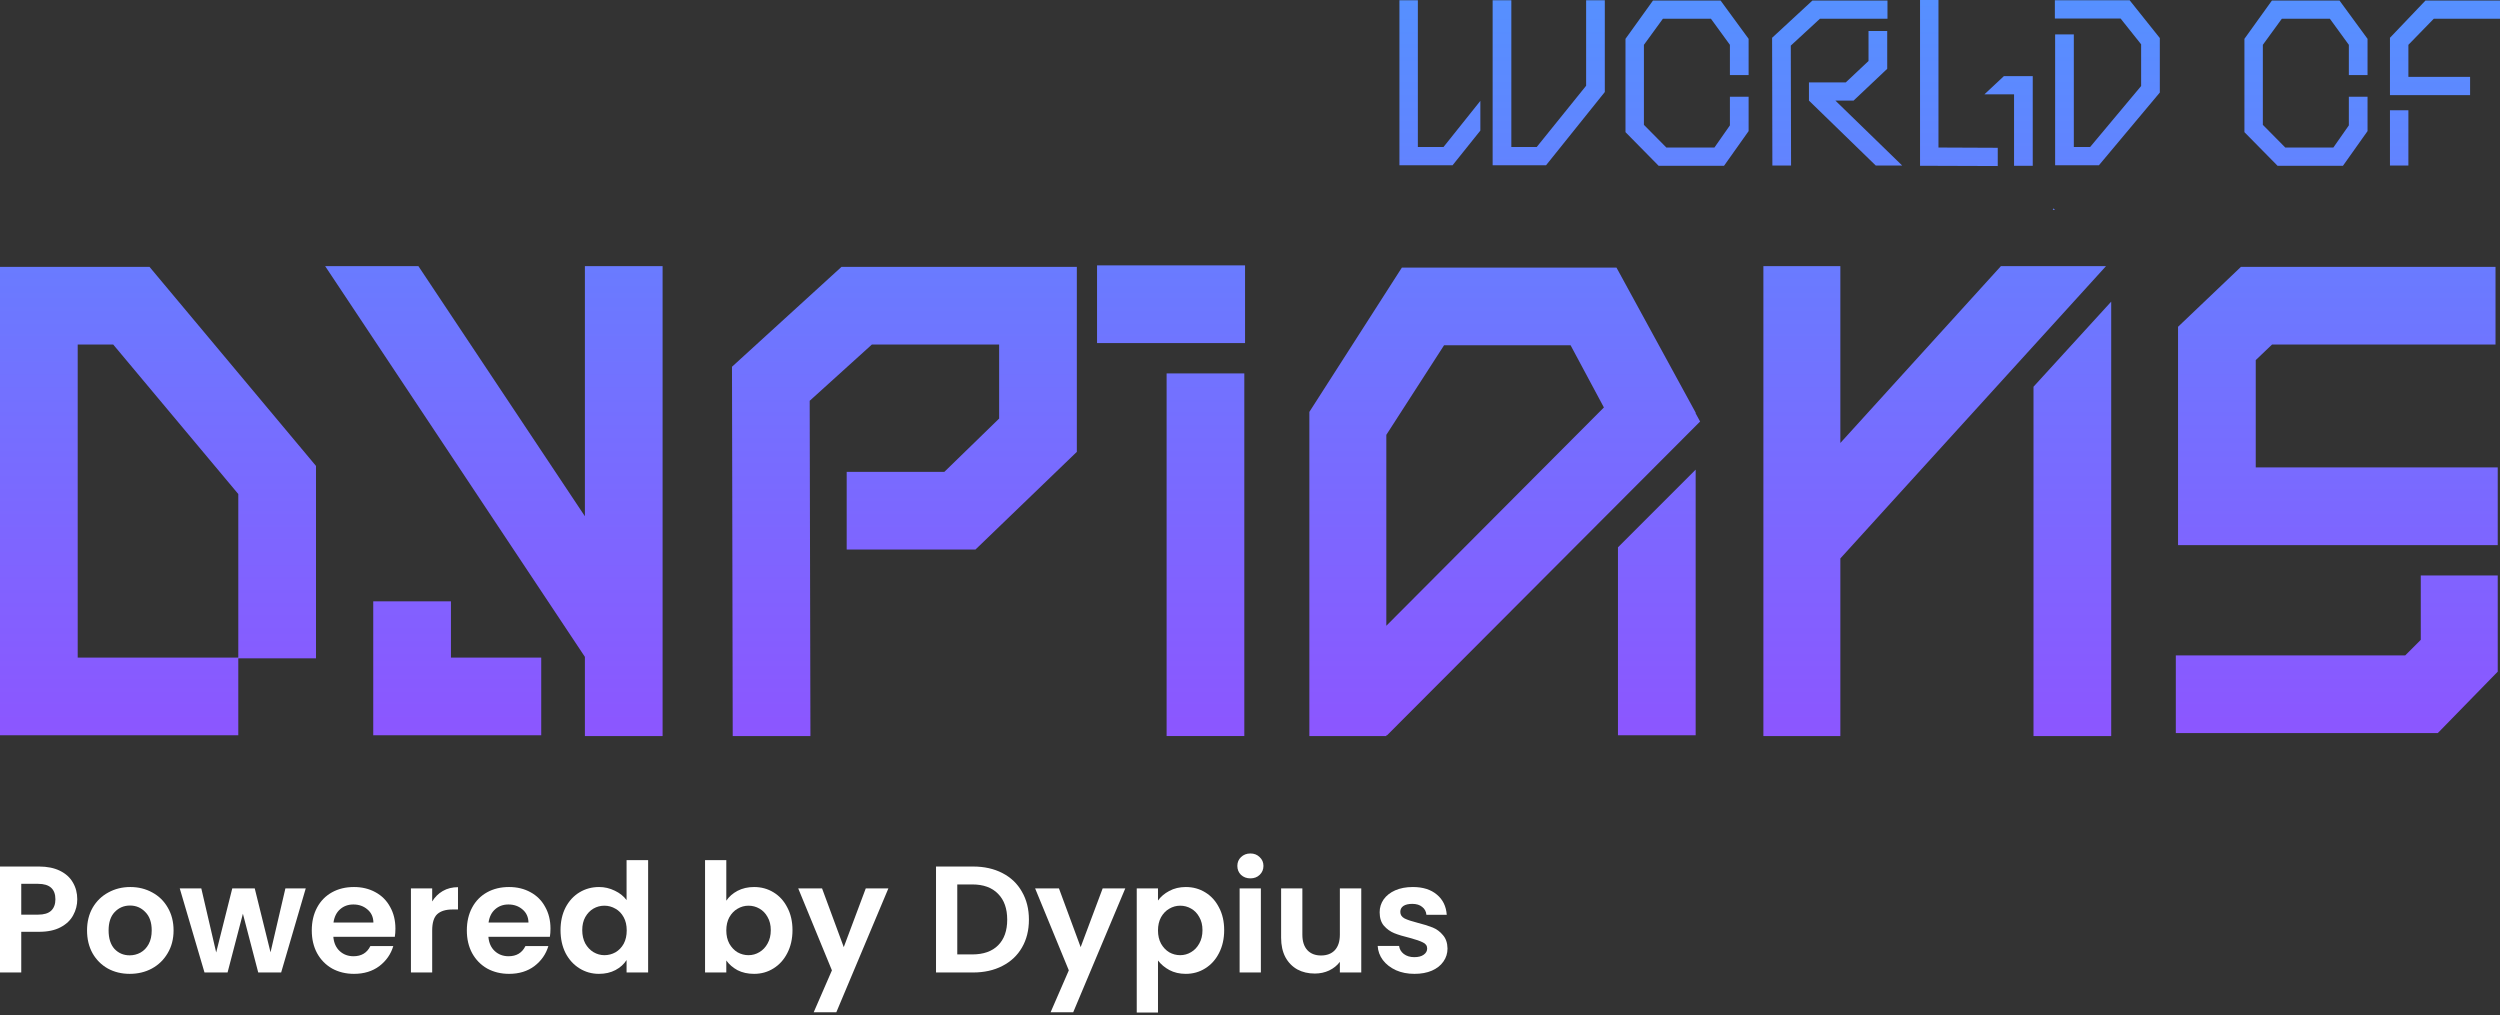 <svg width="527" height="214" viewBox="0 0 527 214" fill="none" xmlns="http://www.w3.org/2000/svg">
<rect x="0" y="0" width="527" height="214" fill="#333333" stroke="none"/>
<path d="M31.512 56.252H0V155H50.232V138.776H66.612V98.216L31.512 56.252ZM50.232 138.62H16.38V72.632H23.868L50.232 104.144V138.62Z" fill="url(#paint0_linear_230_1152)"/>
<path d="M95.059 126.764H78.679V155H114.091V138.62H95.059V126.764ZM139.675 56.096H123.295V108.824L88.195 56.096H68.539L123.295 138.464V155.156H139.675V56.096Z" fill="url(#paint1_linear_230_1152)"/>
<path d="M177.39 56.252L154.302 77.312L154.458 155.156H170.838L170.682 84.488L183.786 72.632H210.618V88.232L199.074 99.464H178.482V115.844H205.626L226.998 95.252V56.252H177.39Z" fill="url(#paint2_linear_230_1152)"/>
<path d="M262.301 155.156V78.716H245.921V155.156H262.301ZM262.457 72.32V55.94H231.257V72.32H262.457Z" fill="url(#paint3_linear_230_1152)"/>
<path d="M341.066 155H357.446V98.996L341.066 115.376V155ZM357.446 87.14V86.984L340.754 56.408H295.514L276.014 86.828V155.156H292.238V155H292.394L358.382 88.856L357.446 87.14ZM292.238 131.912V91.664L304.406 72.788H331.082L338.102 85.892L292.238 131.912Z" fill="url(#paint4_linear_230_1152)"/>
<path d="M428.662 81.524V155.156H445.042V63.584L428.662 81.524ZM432.874 43.928L432.718 44.24H433.186L432.874 43.928ZM421.798 56.096L387.946 93.38V56.096H371.722V155.156H387.946V117.716L443.95 56.096H421.798Z" fill="url(#paint5_linear_230_1152)"/>
<path d="M510.299 121.304V134.876L507.023 138.152H458.663V154.532H513.887L526.523 141.584V121.304H510.299ZM526.523 98.528H475.511V75.908L478.943 72.632H526.055V56.252H472.391L459.131 68.888V114.908H526.523V98.528Z" fill="url(#paint6_linear_230_1152)"/>
<path d="M334.354 0.055V18.077L323.939 30.989H318.59V0.055H314.649V34.835H325.909L338.295 19.396V0.055H334.354ZM298.885 30.989V0.055H295V34.835H306.204L312.059 27.527V21.264L304.29 30.989H298.885Z" fill="url(#paint7_linear_230_1152)"/>
<path d="M368.608 15.824V8.187L362.696 0.11H348.452L342.653 8.187V27.857L349.634 34.945H363.428L368.608 27.637V20.385H364.666V26.429L361.401 31.099H351.267L346.538 26.319V9.451L350.535 3.956H360.669L364.666 9.451V15.824H368.608Z" fill="url(#paint8_linear_230_1152)"/>
<path d="M383.637 3.956H397.881V0.11H382.06L373.559 7.967L373.615 34.89H377.556L377.5 9.615L383.637 3.956ZM386.902 21.209H390.731L397.825 14.505V6.538H393.883V12.857L389.098 17.363H381.328V21.209L395.404 34.89H400.977L386.902 21.209Z" fill="url(#paint9_linear_230_1152)"/>
<path d="M408.629 0H404.744V34.945L421.127 35V31.154L408.629 31.099V0ZM422.422 16.044L418.312 19.89H424.562V34.945H428.503V16.044H422.422Z" fill="url(#paint10_linear_230_1152)"/>
<path d="M448.929 0.055H433.165V3.901H447.015L451.35 9.341V18.132L440.597 30.989H437.162V7.253H433.221V34.835H442.455L455.291 19.506V8.022L448.929 0.055Z" fill="url(#paint11_linear_230_1152)"/>
<path d="M499.078 15.824V8.187L493.166 0.11H478.922L473.123 8.187V27.857L480.105 34.945H493.898L499.078 27.637V20.385H495.137V26.429L491.871 31.099H481.737L477.008 26.319V9.451L481.005 3.956H491.139L495.137 9.451V15.824H499.078Z" fill="url(#paint12_linear_230_1152)"/>
<path d="M507.689 34.89V23.242H503.804V34.89H507.689ZM513.037 3.956H527V0.11H511.292L503.804 7.967V20.055H520.694V16.209H507.689V9.451L513.037 3.956Z" fill="url(#paint13_linear_230_1152)"/>
<path d="M16.288 189.576C16.288 190.771 16 191.891 15.424 192.936C14.869 193.981 13.984 194.824 12.768 195.464C11.573 196.104 10.059 196.424 8.224 196.424H4.48V205H0V182.664H8.224C9.952 182.664 11.424 182.963 12.64 183.56C13.856 184.157 14.763 184.979 15.36 186.024C15.979 187.069 16.288 188.253 16.288 189.576ZM8.032 192.808C9.269 192.808 10.187 192.531 10.784 191.976C11.381 191.4 11.68 190.6 11.68 189.576C11.68 187.4 10.464 186.312 8.032 186.312H4.48V192.808H8.032Z" fill="white"/>
<path d="M27.341 205.288C25.634 205.288 24.098 204.915 22.733 204.168C21.367 203.4 20.29 202.323 19.501 200.936C18.733 199.549 18.349 197.949 18.349 196.136C18.349 194.323 18.743 192.723 19.533 191.336C20.343 189.949 21.442 188.883 22.829 188.136C24.215 187.368 25.762 186.984 27.469 186.984C29.175 186.984 30.722 187.368 32.109 188.136C33.495 188.883 34.583 189.949 35.373 191.336C36.183 192.723 36.589 194.323 36.589 196.136C36.589 197.949 36.173 199.549 35.341 200.936C34.53 202.323 33.421 203.4 32.013 204.168C30.626 204.915 29.069 205.288 27.341 205.288ZM27.341 201.384C28.151 201.384 28.909 201.192 29.613 200.808C30.338 200.403 30.914 199.805 31.341 199.016C31.767 198.227 31.981 197.267 31.981 196.136C31.981 194.451 31.533 193.16 30.637 192.264C29.762 191.347 28.685 190.888 27.405 190.888C26.125 190.888 25.047 191.347 24.173 192.264C23.319 193.16 22.893 194.451 22.893 196.136C22.893 197.821 23.309 199.123 24.141 200.04C24.994 200.936 26.061 201.384 27.341 201.384Z" fill="white"/>
<path d="M64.451 187.272L59.267 205H54.435L51.203 192.616L47.971 205H43.107L37.891 187.272H42.435L45.571 200.776L48.963 187.272H53.699L57.027 200.744L60.163 187.272H64.451Z" fill="white"/>
<path d="M83.355 195.752C83.355 196.392 83.312 196.968 83.227 197.48H70.267C70.374 198.76 70.822 199.763 71.611 200.488C72.4 201.213 73.371 201.576 74.523 201.576C76.187 201.576 77.371 200.861 78.075 199.432H82.907C82.395 201.139 81.414 202.547 79.963 203.656C78.512 204.744 76.731 205.288 74.619 205.288C72.912 205.288 71.376 204.915 70.011 204.168C68.667 203.4 67.611 202.323 66.843 200.936C66.096 199.549 65.723 197.949 65.723 196.136C65.723 194.301 66.096 192.691 66.843 191.304C67.59 189.917 68.635 188.851 69.979 188.104C71.323 187.357 72.87 186.984 74.619 186.984C76.304 186.984 77.808 187.347 79.131 188.072C80.475 188.797 81.51 189.832 82.235 191.176C82.982 192.499 83.355 194.024 83.355 195.752ZM78.715 194.472C78.694 193.32 78.278 192.403 77.467 191.72C76.656 191.016 75.664 190.664 74.491 190.664C73.382 190.664 72.443 191.005 71.675 191.688C70.928 192.349 70.47 193.277 70.299 194.472H78.715Z" fill="white"/>
<path d="M91.105 190.024C91.681 189.085 92.428 188.349 93.345 187.816C94.284 187.283 95.35 187.016 96.545 187.016V191.72H95.361C93.953 191.72 92.886 192.051 92.161 192.712C91.457 193.373 91.105 194.525 91.105 196.168V205H86.625V187.272H91.105V190.024Z" fill="white"/>
<path d="M116.043 195.752C116.043 196.392 116 196.968 115.914 197.48H102.954C103.061 198.76 103.509 199.763 104.299 200.488C105.088 201.213 106.059 201.576 107.211 201.576C108.875 201.576 110.059 200.861 110.763 199.432H115.595C115.083 201.139 114.101 202.547 112.65 203.656C111.2 204.744 109.419 205.288 107.307 205.288C105.6 205.288 104.064 204.915 102.699 204.168C101.354 203.4 100.299 202.323 99.531 200.936C98.784 199.549 98.41 197.949 98.41 196.136C98.41 194.301 98.784 192.691 99.531 191.304C100.277 189.917 101.322 188.851 102.666 188.104C104.01 187.357 105.557 186.984 107.307 186.984C108.992 186.984 110.496 187.347 111.819 188.072C113.163 188.797 114.197 189.832 114.923 191.176C115.669 192.499 116.043 194.024 116.043 195.752ZM111.403 194.472C111.381 193.32 110.965 192.403 110.155 191.72C109.344 191.016 108.352 190.664 107.178 190.664C106.069 190.664 105.131 191.005 104.363 191.688C103.616 192.349 103.157 193.277 102.987 194.472H111.403Z" fill="white"/>
<path d="M118.16 196.072C118.16 194.28 118.512 192.691 119.216 191.304C119.942 189.917 120.923 188.851 122.16 188.104C123.398 187.357 124.774 186.984 126.289 186.984C127.441 186.984 128.539 187.24 129.585 187.752C130.63 188.243 131.462 188.904 132.081 189.736V181.32H136.625V205H132.081V202.376C131.526 203.251 130.747 203.955 129.745 204.488C128.742 205.021 127.579 205.288 126.257 205.288C124.763 205.288 123.398 204.904 122.16 204.136C120.923 203.368 119.942 202.291 119.216 200.904C118.512 199.496 118.16 197.885 118.16 196.072ZM132.112 196.136C132.112 195.048 131.899 194.12 131.473 193.352C131.046 192.563 130.47 191.965 129.745 191.56C129.019 191.133 128.24 190.92 127.409 190.92C126.576 190.92 125.809 191.123 125.104 191.528C124.4 191.933 123.825 192.531 123.377 193.32C122.95 194.088 122.737 195.005 122.737 196.072C122.737 197.139 122.95 198.077 123.377 198.888C123.825 199.677 124.4 200.285 125.104 200.712C125.83 201.139 126.598 201.352 127.409 201.352C128.24 201.352 129.019 201.149 129.745 200.744C130.47 200.317 131.046 199.72 131.473 198.952C131.899 198.163 132.112 197.224 132.112 196.136Z" fill="white"/>
<path d="M153.105 189.864C153.681 189.011 154.47 188.317 155.473 187.784C156.497 187.251 157.66 186.984 158.961 186.984C160.476 186.984 161.841 187.357 163.057 188.104C164.294 188.851 165.265 189.917 165.969 191.304C166.694 192.669 167.057 194.259 167.057 196.072C167.057 197.885 166.694 199.496 165.969 200.904C165.265 202.291 164.294 203.368 163.057 204.136C161.841 204.904 160.476 205.288 158.961 205.288C157.638 205.288 156.476 205.032 155.473 204.52C154.492 203.987 153.702 203.304 153.105 202.472V205H148.625V181.32H153.105V189.864ZM162.481 196.072C162.481 195.005 162.257 194.088 161.809 193.32C161.382 192.531 160.806 191.933 160.081 191.528C159.377 191.123 158.609 190.92 157.777 190.92C156.966 190.92 156.198 191.133 155.473 191.56C154.769 191.965 154.193 192.563 153.745 193.352C153.318 194.141 153.105 195.069 153.105 196.136C153.105 197.203 153.318 198.131 153.745 198.92C154.193 199.709 154.769 200.317 155.473 200.744C156.198 201.149 156.966 201.352 157.777 201.352C158.609 201.352 159.377 201.139 160.081 200.712C160.806 200.285 161.382 199.677 161.809 198.888C162.257 198.099 162.481 197.16 162.481 196.072Z" fill="white"/>
<path d="M187.272 187.272L176.297 213.384H171.529L175.368 204.552L168.264 187.272H173.289L177.865 199.656L182.504 187.272H187.272Z" fill="white"/>
<path d="M205.121 182.664C207.467 182.664 209.526 183.123 211.297 184.04C213.089 184.957 214.464 186.269 215.424 187.976C216.406 189.661 216.897 191.624 216.897 193.864C216.897 196.104 216.406 198.067 215.424 199.752C214.464 201.416 213.089 202.707 211.297 203.624C209.526 204.541 207.467 205 205.121 205H197.312V182.664H205.121ZM204.961 201.192C207.307 201.192 209.121 200.552 210.401 199.272C211.681 197.992 212.32 196.189 212.32 193.864C212.32 191.539 211.681 189.725 210.401 188.424C209.121 187.101 207.307 186.44 204.961 186.44H201.793V201.192H204.961Z" fill="white"/>
<path d="M237.21 187.272L226.234 213.384H221.466L225.306 204.552L218.202 187.272H223.226L227.802 199.656L232.442 187.272H237.21Z" fill="white"/>
<path d="M244.105 189.832C244.681 189.021 245.47 188.349 246.473 187.816C247.497 187.261 248.66 186.984 249.961 186.984C251.476 186.984 252.841 187.357 254.057 188.104C255.294 188.851 256.265 189.917 256.969 191.304C257.694 192.669 258.057 194.259 258.057 196.072C258.057 197.885 257.694 199.496 256.969 200.904C256.265 202.291 255.294 203.368 254.057 204.136C252.841 204.904 251.476 205.288 249.961 205.288C248.66 205.288 247.508 205.021 246.505 204.488C245.524 203.955 244.724 203.283 244.105 202.472V213.448H239.625V187.272H244.105V189.832ZM253.481 196.072C253.481 195.005 253.257 194.088 252.809 193.32C252.382 192.531 251.806 191.933 251.081 191.528C250.377 191.123 249.609 190.92 248.777 190.92C247.966 190.92 247.198 191.133 246.473 191.56C245.769 191.965 245.193 192.563 244.745 193.352C244.318 194.141 244.105 195.069 244.105 196.136C244.105 197.203 244.318 198.131 244.745 198.92C245.193 199.709 245.769 200.317 246.473 200.744C247.198 201.149 247.966 201.352 248.777 201.352C249.609 201.352 250.377 201.139 251.081 200.712C251.806 200.285 252.382 199.677 252.809 198.888C253.257 198.099 253.481 197.16 253.481 196.072Z" fill="white"/>
<path d="M263.585 185.16C262.795 185.16 262.134 184.915 261.6 184.424C261.089 183.912 260.832 183.283 260.832 182.536C260.832 181.789 261.089 181.171 261.6 180.68C262.134 180.168 262.795 179.912 263.585 179.912C264.374 179.912 265.025 180.168 265.536 180.68C266.07 181.171 266.336 181.789 266.336 182.536C266.336 183.283 266.07 183.912 265.536 184.424C265.025 184.915 264.374 185.16 263.585 185.16ZM265.792 187.272V205H261.312V187.272H265.792Z" fill="white"/>
<path d="M286.955 187.272V205H282.443V202.76C281.867 203.528 281.109 204.136 280.171 204.584C279.253 205.011 278.251 205.224 277.163 205.224C275.776 205.224 274.549 204.936 273.483 204.36C272.416 203.763 271.573 202.899 270.955 201.768C270.357 200.616 270.059 199.251 270.059 197.672V187.272H274.539V197.032C274.539 198.44 274.891 199.528 275.595 200.296C276.299 201.043 277.259 201.416 278.475 201.416C279.712 201.416 280.683 201.043 281.387 200.296C282.091 199.528 282.443 198.44 282.443 197.032V187.272H286.955Z" fill="white"/>
<path d="M298.159 205.288C296.708 205.288 295.407 205.032 294.255 204.52C293.103 203.987 292.186 203.272 291.503 202.376C290.842 201.48 290.479 200.488 290.415 199.4H294.927C295.012 200.083 295.343 200.648 295.919 201.096C296.516 201.544 297.252 201.768 298.127 201.768C298.98 201.768 299.642 201.597 300.111 201.256C300.602 200.915 300.847 200.477 300.847 199.944C300.847 199.368 300.548 198.941 299.951 198.664C299.375 198.365 298.447 198.045 297.167 197.704C295.844 197.384 294.756 197.053 293.903 196.712C293.071 196.371 292.346 195.848 291.727 195.144C291.13 194.44 290.831 193.491 290.831 192.296C290.831 191.315 291.108 190.419 291.663 189.608C292.239 188.797 293.05 188.157 294.095 187.688C295.162 187.219 296.41 186.984 297.839 186.984C299.951 186.984 301.636 187.517 302.895 188.584C304.154 189.629 304.847 191.048 304.975 192.84H300.687C300.623 192.136 300.324 191.581 299.791 191.176C299.279 190.749 298.586 190.536 297.711 190.536C296.9 190.536 296.271 190.685 295.823 190.984C295.396 191.283 295.183 191.699 295.183 192.232C295.183 192.829 295.482 193.288 296.079 193.608C296.676 193.907 297.604 194.216 298.863 194.536C300.143 194.856 301.199 195.187 302.031 195.528C302.863 195.869 303.578 196.403 304.175 197.128C304.794 197.832 305.114 198.771 305.135 199.944C305.135 200.968 304.847 201.885 304.271 202.696C303.716 203.507 302.906 204.147 301.839 204.616C300.794 205.064 299.567 205.288 298.159 205.288Z" fill="white"/>
<defs>
<linearGradient id="paint0_linear_230_1152" x1="263.5" y1="0" x2="263.5" y2="155.156" gradientUnits="userSpaceOnUse">
<stop stop-color="#5690FF"/>
<stop offset="1" stop-color="#8C56FF"/>
</linearGradient>
<linearGradient id="paint1_linear_230_1152" x1="263.5" y1="0" x2="263.5" y2="155.156" gradientUnits="userSpaceOnUse">
<stop stop-color="#5690FF"/>
<stop offset="1" stop-color="#8C56FF"/>
</linearGradient>
<linearGradient id="paint2_linear_230_1152" x1="263.5" y1="0" x2="263.5" y2="155.156" gradientUnits="userSpaceOnUse">
<stop stop-color="#5690FF"/>
<stop offset="1" stop-color="#8C56FF"/>
</linearGradient>
<linearGradient id="paint3_linear_230_1152" x1="263.5" y1="0" x2="263.5" y2="155.156" gradientUnits="userSpaceOnUse">
<stop stop-color="#5690FF"/>
<stop offset="1" stop-color="#8C56FF"/>
</linearGradient>
<linearGradient id="paint4_linear_230_1152" x1="263.5" y1="0" x2="263.5" y2="155.156" gradientUnits="userSpaceOnUse">
<stop stop-color="#5690FF"/>
<stop offset="1" stop-color="#8C56FF"/>
</linearGradient>
<linearGradient id="paint5_linear_230_1152" x1="263.5" y1="0" x2="263.5" y2="155.156" gradientUnits="userSpaceOnUse">
<stop stop-color="#5690FF"/>
<stop offset="1" stop-color="#8C56FF"/>
</linearGradient>
<linearGradient id="paint6_linear_230_1152" x1="263.5" y1="0" x2="263.5" y2="155.156" gradientUnits="userSpaceOnUse">
<stop stop-color="#5690FF"/>
<stop offset="1" stop-color="#8C56FF"/>
</linearGradient>
<linearGradient id="paint7_linear_230_1152" x1="263.5" y1="0" x2="263.5" y2="155.156" gradientUnits="userSpaceOnUse">
<stop stop-color="#5690FF"/>
<stop offset="1" stop-color="#8C56FF"/>
</linearGradient>
<linearGradient id="paint8_linear_230_1152" x1="263.5" y1="0" x2="263.5" y2="155.156" gradientUnits="userSpaceOnUse">
<stop stop-color="#5690FF"/>
<stop offset="1" stop-color="#8C56FF"/>
</linearGradient>
<linearGradient id="paint9_linear_230_1152" x1="263.5" y1="0" x2="263.5" y2="155.156" gradientUnits="userSpaceOnUse">
<stop stop-color="#5690FF"/>
<stop offset="1" stop-color="#8C56FF"/>
</linearGradient>
<linearGradient id="paint10_linear_230_1152" x1="263.5" y1="0" x2="263.5" y2="155.156" gradientUnits="userSpaceOnUse">
<stop stop-color="#5690FF"/>
<stop offset="1" stop-color="#8C56FF"/>
</linearGradient>
<linearGradient id="paint11_linear_230_1152" x1="263.5" y1="0" x2="263.5" y2="155.156" gradientUnits="userSpaceOnUse">
<stop stop-color="#5690FF"/>
<stop offset="1" stop-color="#8C56FF"/>
</linearGradient>
<linearGradient id="paint12_linear_230_1152" x1="263.5" y1="0" x2="263.5" y2="155.156" gradientUnits="userSpaceOnUse">
<stop stop-color="#5690FF"/>
<stop offset="1" stop-color="#8C56FF"/>
</linearGradient>
<linearGradient id="paint13_linear_230_1152" x1="263.5" y1="0" x2="263.5" y2="155.156" gradientUnits="userSpaceOnUse">
<stop stop-color="#5690FF"/>
<stop offset="1" stop-color="#8C56FF"/>
</linearGradient>
</defs>
</svg>
